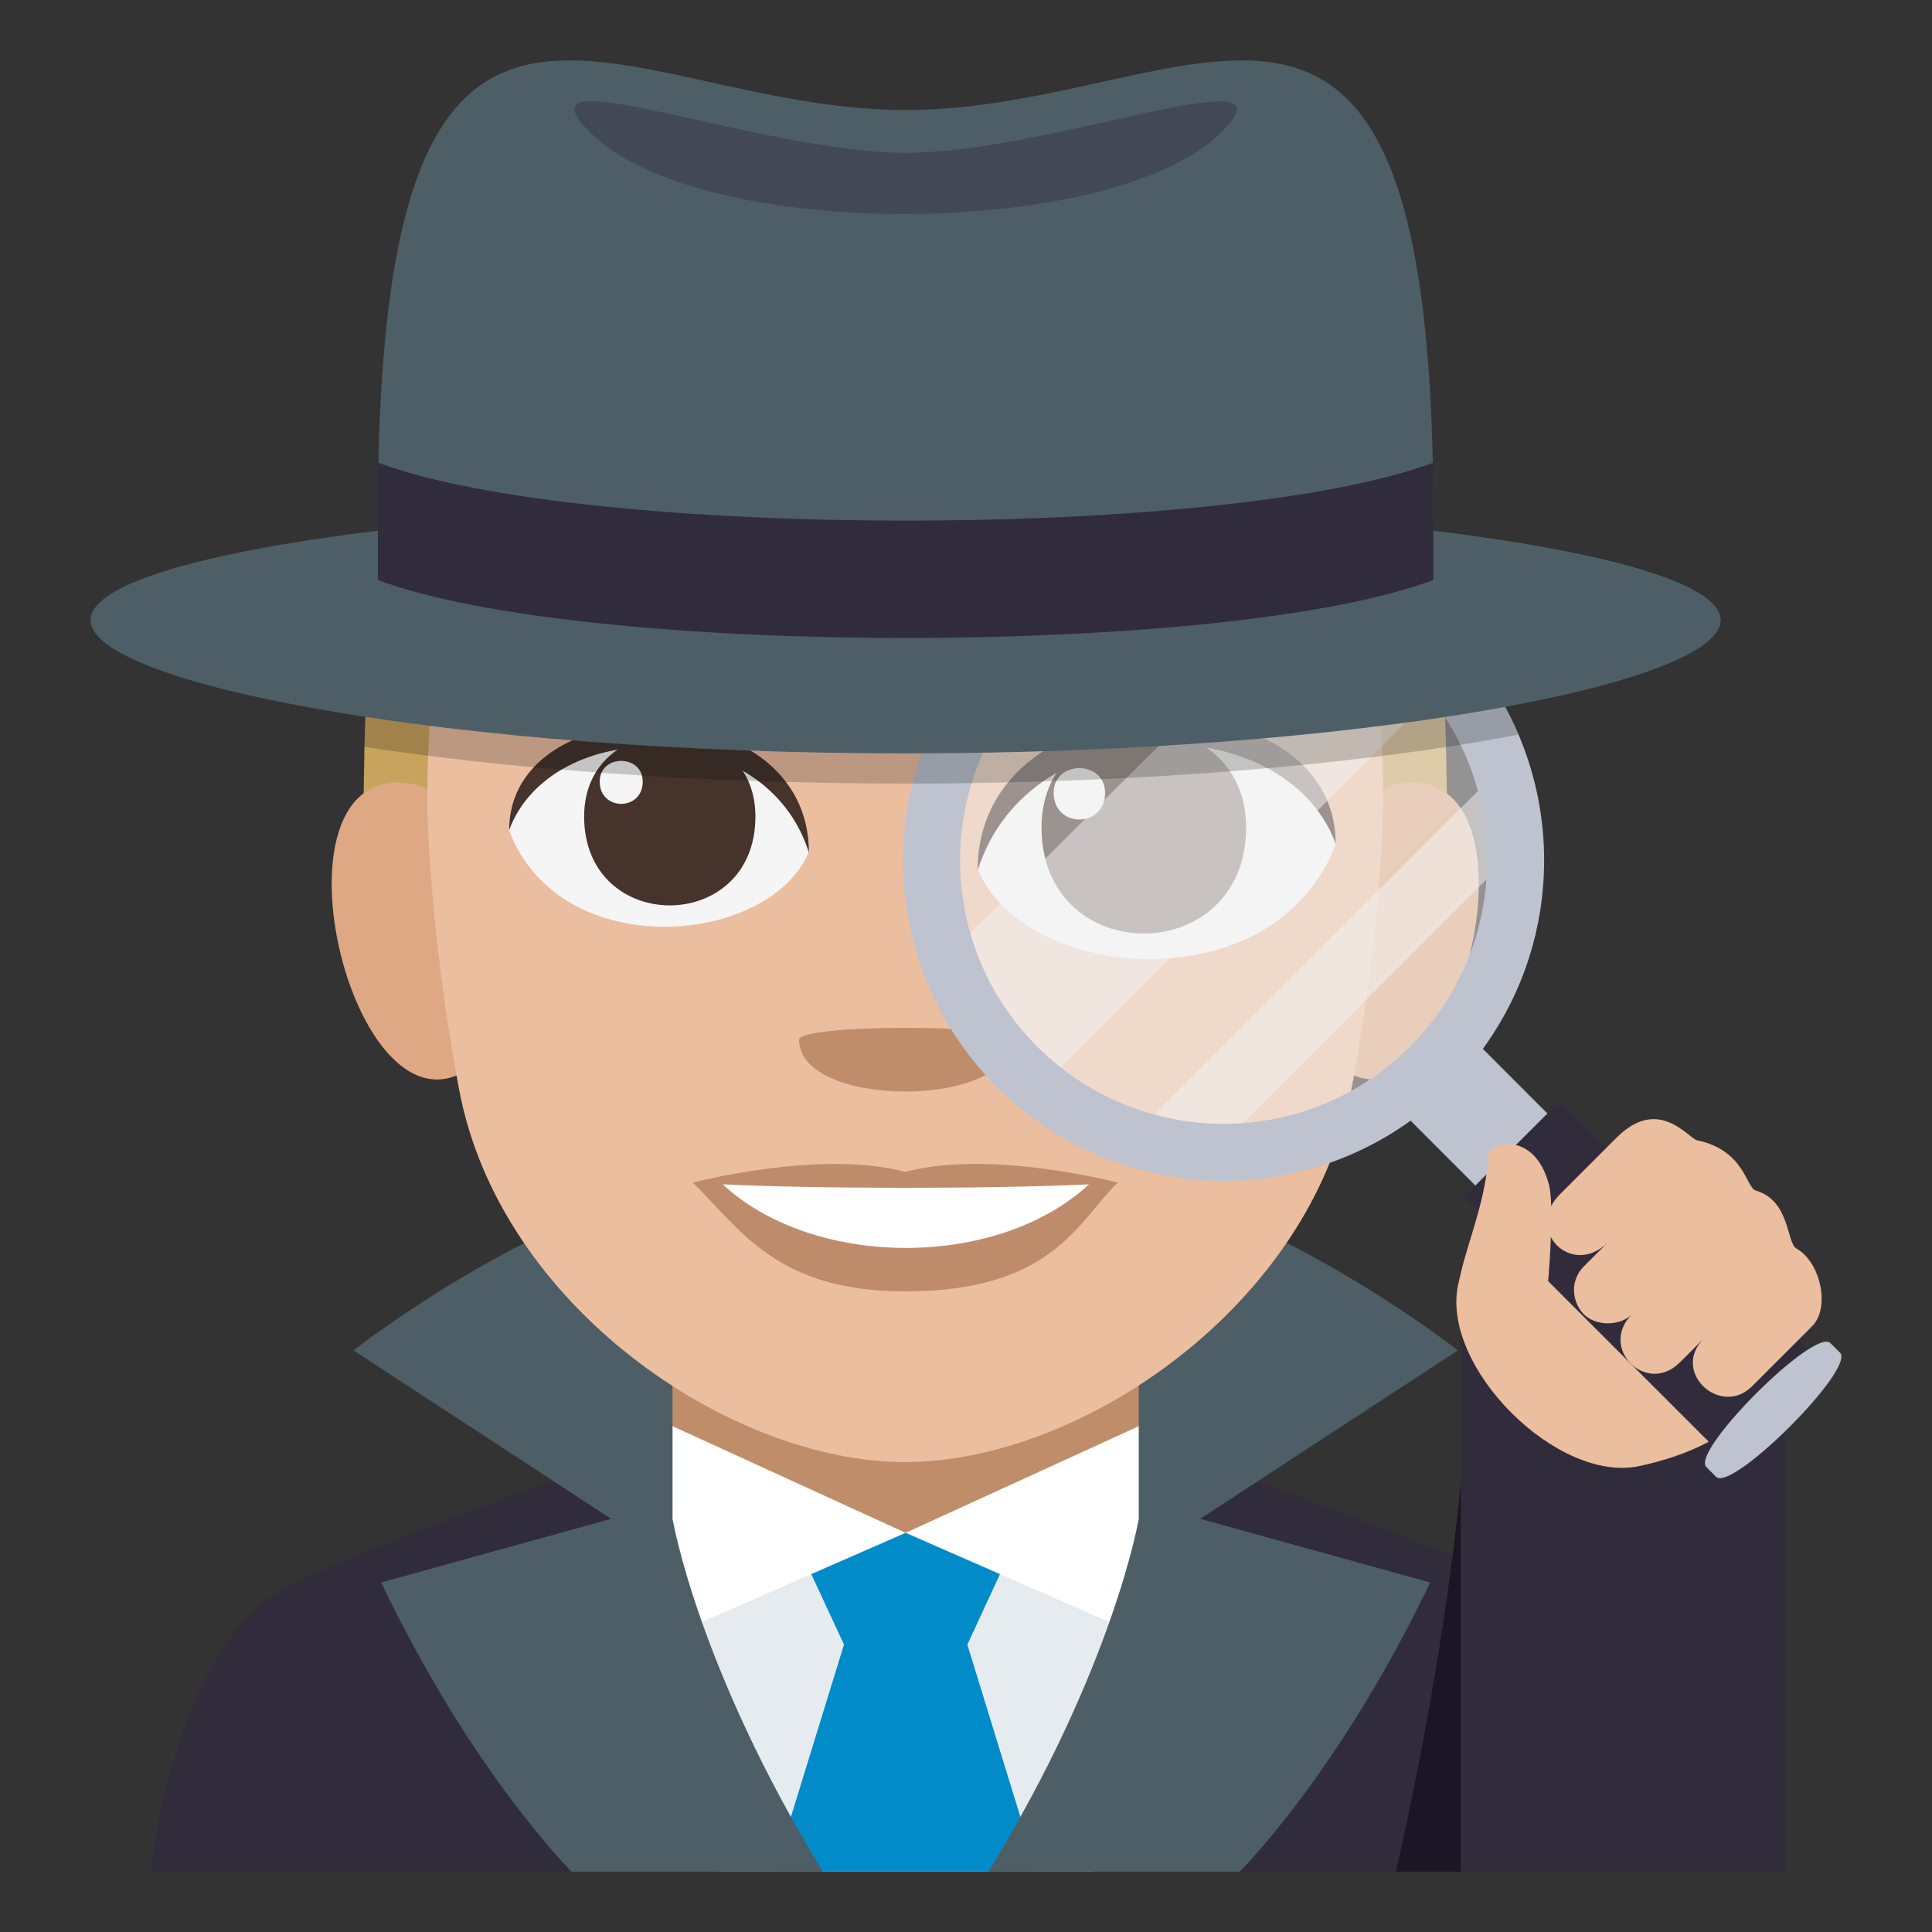 <?xml version="1.0" encoding="utf-8"?>
<!-- Generator: Adobe Illustrator 15.0.0, SVG Export Plug-In . SVG Version: 6.00 Build 0)  -->
<!DOCTYPE svg PUBLIC "-//W3C//DTD SVG 1.1//EN" "http://www.w3.org/Graphics/SVG/1.1/DTD/svg11.dtd">
<svg version="1.1" id="Layer_1" xmlns="http://www.w3.org/2000/svg" xmlns:xlink="http://www.w3.org/1999/xlink" x="0px" y="0px"
	 width="64px" height="64px" viewBox="0 0 64 64" enable-background="new 0 0 64 64" xml:space="preserve">
<rect x="0" y="0" width="64" height="64" fill="#333333" stroke="none"/>
<path fill="#302C3B" d="M50.553,52.658c-2.498-1.375-12.877-5.018-12.877-5.018H22.218c0,0-10.368,3.633-12.857,5.016
	C5.747,54.66,4.988,62,4.988,62h50C54.988,62,54.18,54.654,50.553,52.658z"/>
<rect x="21.801" y="43.734" fill="#BF8D69" width="16.383" height="9.078"/>
<polygon fill="#FFFFFF" points="30,50.777 21.276,46.785 23.829,62 36.172,62 38.725,46.785 "/>
<polygon fill="#E6EBEF" points="30,50.777 22.279,54.158 23.829,62 36.172,62 37.723,54.158 "/>
<polygon fill="#018BC9" points="34.359,62 32.045,54.479 33.125,52.145 30,50.777 26.875,52.145 27.958,54.479 25.641,62 "/>
<path fill="#4E5E67" d="M18.934,62c0,0-3.293-3.262-6.306-9.578l7.616-2.109l-8.533-5.58c0,0,5.327-4.186,10.568-5.443v11.023
	c0,0,0.83,4.924,4.983,11.688H18.934z"/>
<path fill="#4E5E67" d="M41.068,62c0,0,3.291-3.262,6.307-9.578l-7.617-2.109l8.533-5.58c0,0-5.328-4.186-10.568-5.443v11.023
	c0,0-0.83,4.924-4.982,11.688H41.068z"/>
<path fill="#C8A35D" d="M29.989,5.873c-17.955,0-17.955,10.639-17.955,23.939h35.907C47.941,16.512,47.941,5.873,29.989,5.873z"/>
<path fill="#DEA885" d="M15.927,35.092c1.9-1.769,0.175-8.71-2.275-9.128C8.416,25.072,11.827,38.907,15.927,35.092z"/>
<path fill="#DEA885" d="M44.049,35.092c-1.9-1.769-0.176-8.71,2.274-9.128C51.559,25.072,48.148,38.906,44.049,35.092z"/>
<path fill="#EBBEA0" d="M45.821,26.603c0-14.548-6.218-9.8-15.833-9.8c-9.614,0-15.833-4.748-15.833,9.8
	c0,0,0.034,4.111,1.059,9.514c1.356,7.149,8.967,12.317,14.773,12.317c5.808,0,13.419-5.168,14.774-12.317
	C45.787,30.713,45.821,26.603,45.821,26.603z"/>
<path fill="#BF8C6B" d="M29.987,38.82c-2.835-0.753-7.037,0.355-7.037,0.355c1.601,1.568,2.774,3.604,7.037,3.604
	c4.887,0,5.714-2.311,7.037-3.604C37.024,39.176,32.818,38.064,29.987,38.82z"/>
<path fill="#FFFFFF" d="M23.941,39.233c3.012,2.799,9.1,2.817,12.131,0C32.858,39.385,27.176,39.387,23.941,39.233z"/>
<path fill="#BF8D69" d="M33.506,34.441c0,2.29-7.037,2.29-7.037,0C26.469,33.917,33.506,33.917,33.506,34.441z"/>
<path fill="#F5F5F5" d="M44.244,27.977c-2.039,5.313-10.338,4.533-11.859,0.818C33.537,22.822,43.121,22.309,44.244,27.977z"/>
<path fill="#45332C" d="M34.502,27.408c0,4.688,6.777,4.688,6.777,0C41.279,23.059,34.502,23.059,34.502,27.408z"/>
<path fill="#45332C" d="M44.244,27.939c0-5.707-11.859-5.707-11.859,0.9C34.08,23.418,42.549,23.418,44.244,27.939z"/>
<path fill="#F5F5F5" d="M16.867,27.523c1.708,4.447,8.659,3.797,9.93,0.686C25.831,23.207,17.808,22.777,16.867,27.523z"/>
<path fill="#45332C" d="M25.024,27.049c0,3.924-5.674,3.924-5.674,0C19.35,23.408,25.024,23.408,25.024,27.049z"/>
<path fill="#45332C" d="M16.867,27.492c0-4.779,9.93-4.779,9.93,0.754C25.379,23.707,18.285,23.707,16.867,27.492z"/>
<path fill="#F5F5F5" d="M34.904,26.264c0,1.178,1.703,1.178,1.703,0C36.607,25.172,34.904,25.172,34.904,26.264z"/>
<path fill="#F5F5F5" d="M21.291,25.891c0,0.984-1.425,0.984-1.425,0C19.866,24.977,21.291,24.977,21.291,25.891z"/>
<circle opacity="0.5" fill="#F5F5F5" cx="40.535" cy="28.499" r="9.553"/>
<path opacity="0.5" fill="#F5F5F5" d="M41.598,21.519L31.459,31.584c-0.076,2.07,1.459,3.209,2.588,4.863l13.264-13.264
	C46.445,22.592,42.521,21.487,41.598,21.519z"/>
<path opacity="0.5" fill="#F5F5F5" d="M49.367,25.794L37.723,37.438c0.979,0.255,1.96,0.347,2.92,0.295l9.023-9.024
	C49.721,27.712,49.612,26.731,49.367,25.794z"/>
<path fill="#1A1626" d="M52.328,62h-6.09c0,0,1.533-6.41,2.152-12.885C52.373,54.887,52.328,62,52.328,62z"/>
<polygon fill="#302C3B" points="59.143,62 48.391,62 48.391,43.156 59.143,43.531 "/>
<path fill="#EBBEA0" d="M54.316,48.564c-2.721,0.594-6.605-3.291-6.012-6.012C50.936,30.518,66.352,45.938,54.316,48.564z"/>
<rect x="47.338" y="35.186" transform="matrix(-0.708 0.707 -0.707 -0.708 109.854 28.532)" fill="#BEC3CF" width="3.373" height="3.61"/>
<path fill="#BEC3CF" d="M48.041,36.006c4.148-4.146,4.146-10.865,0.002-15.016c-4.148-4.145-10.871-4.146-15.018,0
	c-4.146,4.146-4.146,10.873,0,15.018C37.172,40.154,43.896,40.154,48.041,36.006z M34.361,34.67
	c-3.41-3.404-3.408-8.938,0.002-12.344c3.408-3.41,8.934-3.408,12.342,0c3.412,3.408,3.412,8.938,0,12.346
	C43.297,38.08,37.77,38.08,34.361,34.67z"/>
<rect x="52.155" y="36.243" transform="matrix(-0.707 0.707 -0.707 -0.707 122.839 33.883)" fill="#302C3B" width="4.501" height="12.256"/>
<path fill="#BEC3CF" d="M56.846,48.92c0.521,0.521,4.633-3.584,4.107-4.111l-0.32-0.318c-0.525-0.525-4.635,3.582-4.109,4.105
	L56.846,48.92z"/>
<path fill="#EBBEA0" d="M53.551,37.686l-1.877,1.877c-1.193,1.193,0.398,2.783,1.59,1.592l-0.795,0.793
	c-0.477,0.479-0.396,1.193,0,1.592c0.398,0.396,1.193,0.396,1.59,0c-1.113,1.113,0.477,2.703,1.59,1.59l0.797-0.795
	c-1.115,1.113,0.557,2.623,1.59,1.59L60,43.961c0.652-0.598,0.316-2.154-0.49-2.602c-0.336-0.188-0.201-1.586-1.35-1.922
	c-0.316-0.09-0.365-1.332-1.936-1.662C55.93,37.715,54.953,36.285,53.551,37.686z"/>
<path fill="#EBBEA0" d="M48.408,42.125c-0.268,1.26,2.73,1.121,2.854,0.58c0,0,0.25-2.668,0.053-3.445
	c-0.469-1.83-2.012-1.439-2.023-0.977C49.26,39.635,48.6,41.215,48.408,42.125z"/>
<path opacity="0.2" d="M49.859,23.418c0,0,0.229,0.443,0.443,0.916C45.355,25.289,38.094,25.957,30,25.957
	c-6.879,0-13.157-0.484-17.925-1.215c0.011-0.424,0.03-0.994,0.03-0.994L49.859,23.418z"/>
<path fill="#4E5E67" d="M57,20.541c0,2.146-12.09,4.416-27,4.416c-14.912,0-27-2.27-27-4.416s12.088-3.887,27-3.887
	C44.91,16.654,57,18.395,57,20.541z"/>
<path fill="#4E5E67" d="M47.482,17.08c0,4.111-34.965,4.111-34.965,0C12.518-4.932,20.345,3.645,30,3.645
	C39.654,3.645,47.482-4.932,47.482,17.08z"/>
<path opacity="0.4" fill="#302C3B" d="M30,5.061c-4.845,0-13.237-3.377-10.403-0.627c3.72,3.607,17.22,3.477,20.806,0
	C43.238,1.684,34.846,5.061,30,5.061z"/>
<path fill="#302C3B" d="M12.518,15.324v3.889c6.832,2.561,28.133,2.561,34.965,0v-3.889C40.658,17.887,19.341,17.887,12.518,15.324z
	"/>
</svg>
